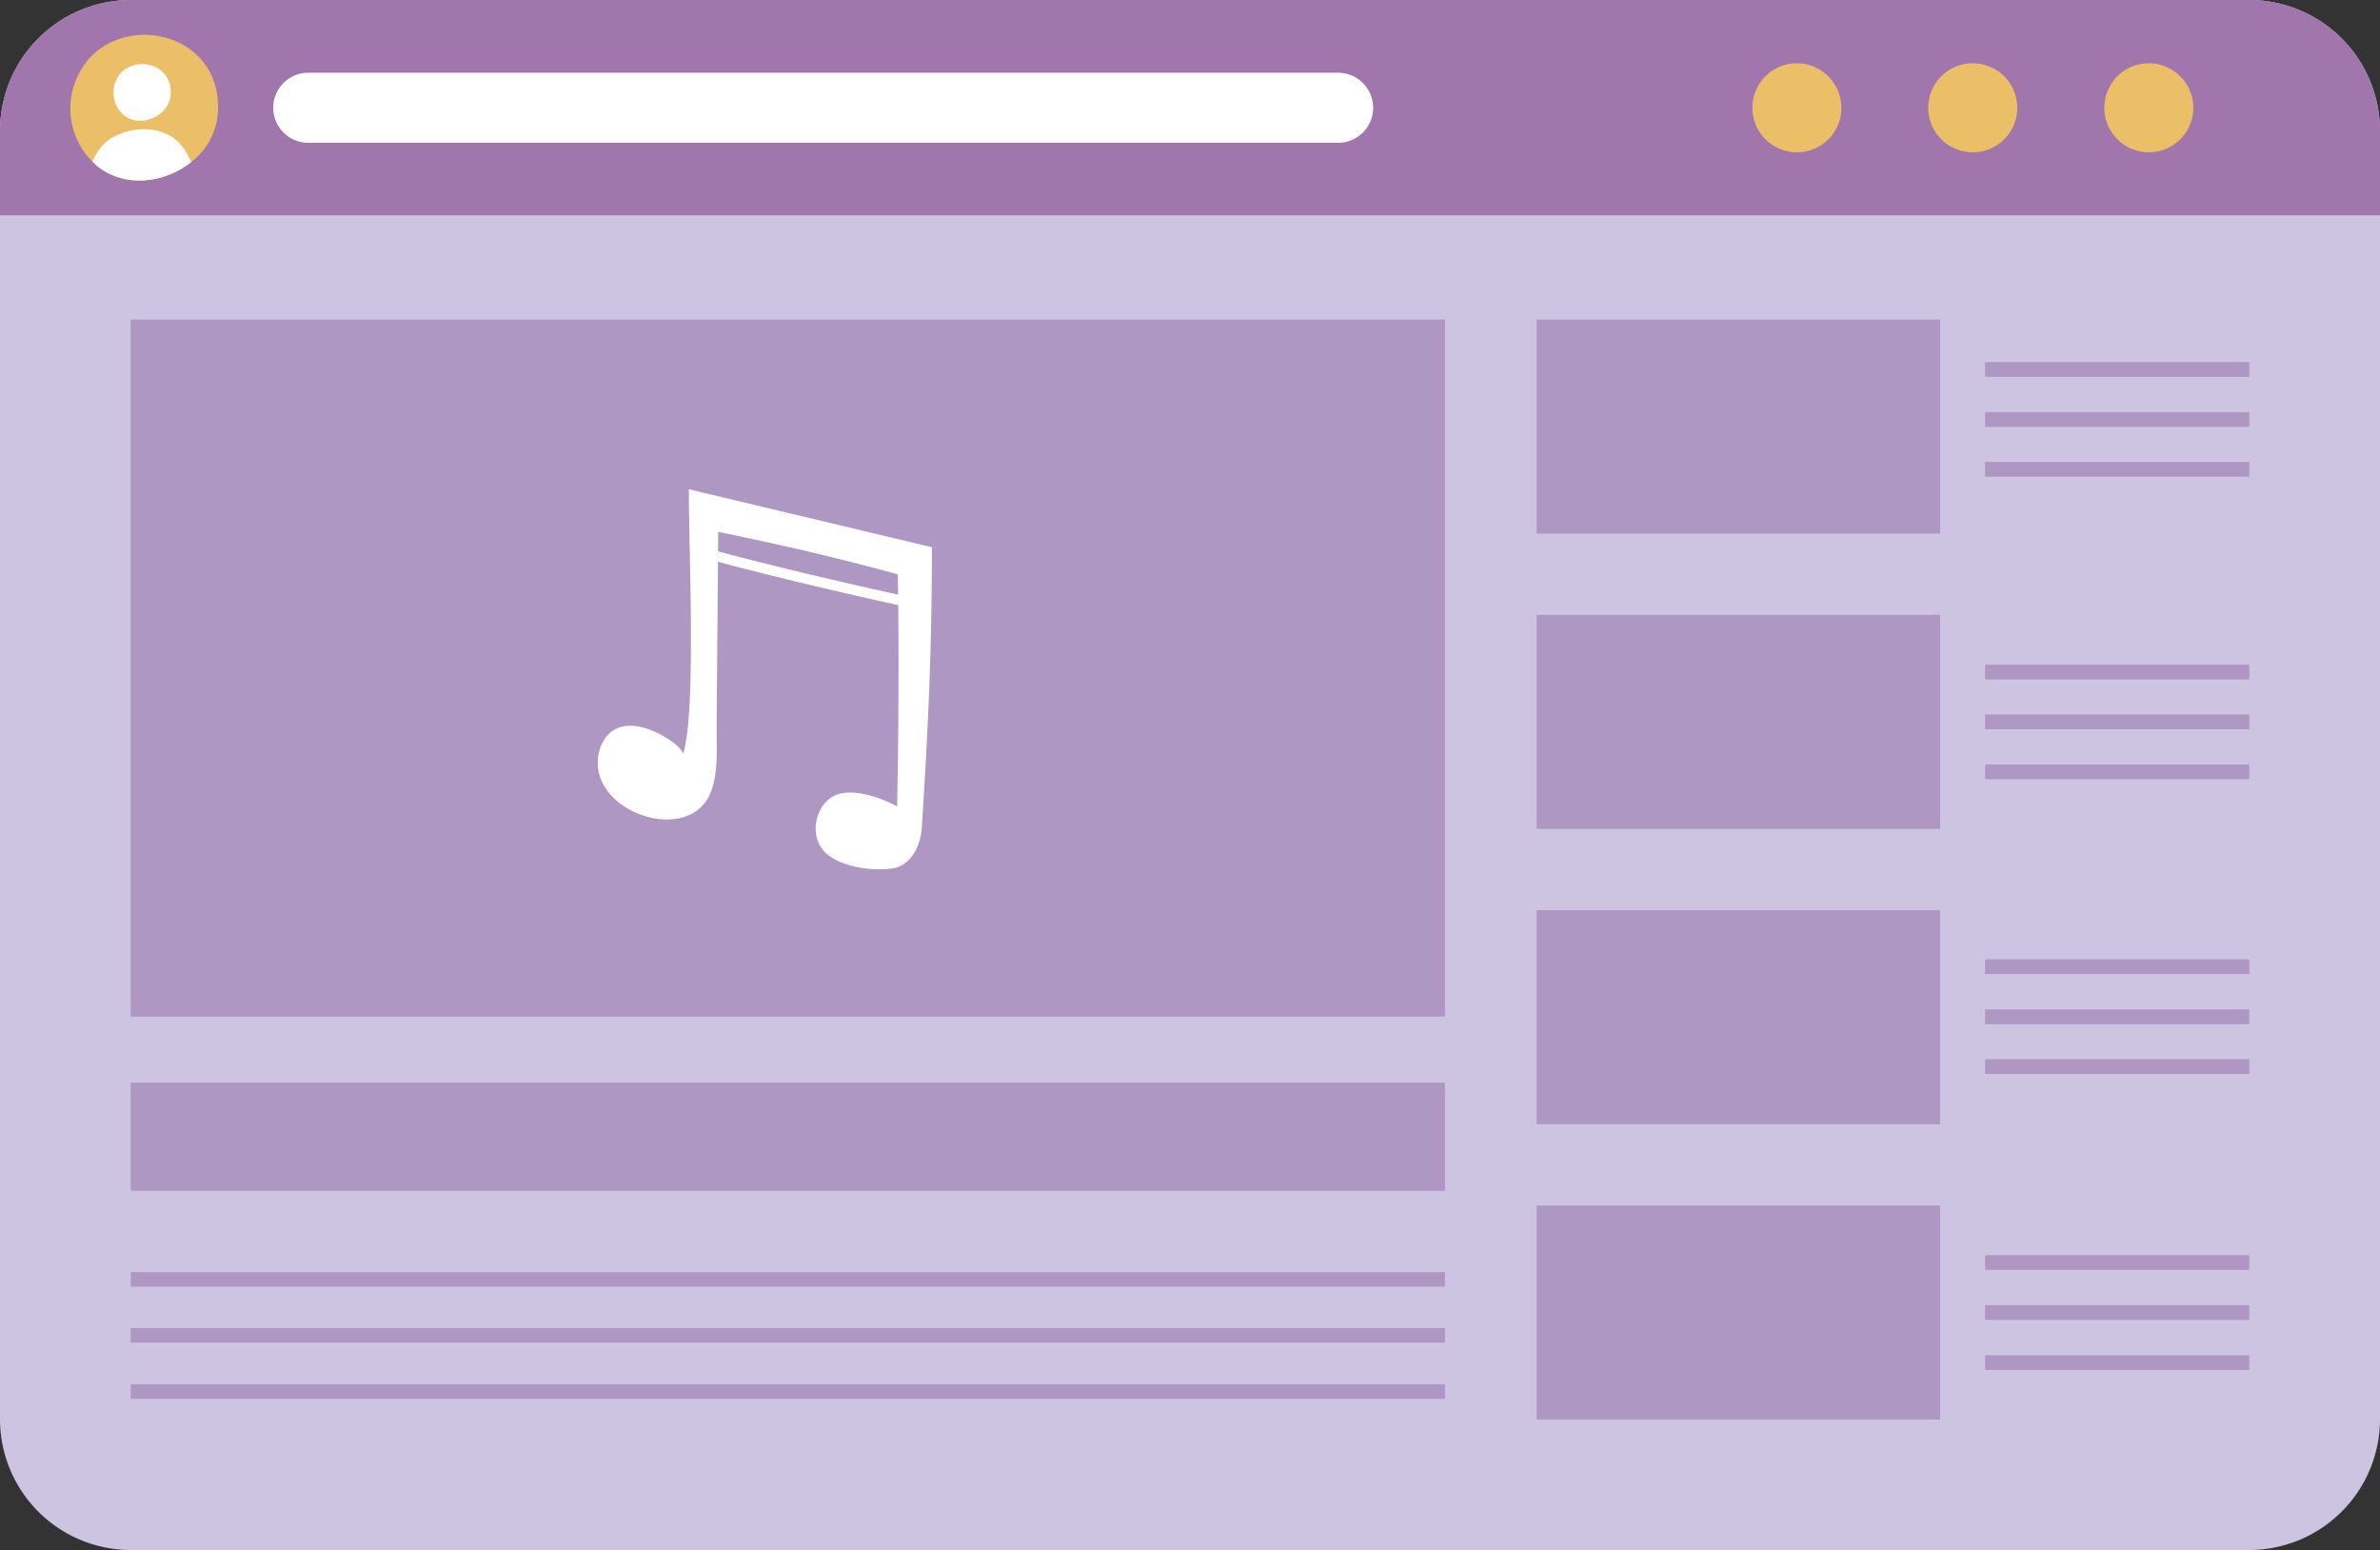 <svg xmlns="http://www.w3.org/2000/svg" width="1080" height="703.3" viewBox="-0 -0 1080 703.3" style=""><rect x="-0" y="-0" width="1080" height="703.3" fill="#333333" stroke="none"/><g><g data-name="Слой 2"><g data-name="WebElement58_402617178"><path d="M1080 59.3V644a59.4 59.4 0 0 1-59.3 59.3H59.3A59.4 59.4 0 0 1 0 644V59.3A59.4 59.4 0 0 1 59.3 0h961.4a59.4 59.4 0 0 1 59.3 59.3z" fill="#ccc4e0"></path><path fill="#af97c4" d="M59.3 145h596.4v316.28H59.3z"></path><path fill="#af97c4" d="M59.3 491.2h596.4v49.13H59.3z"></path><path fill="#af97c4" d="M697.3 145h183.1v97.09H697.3z"></path><path fill="#af97c4" d="M697.3 279h183.1v97.1H697.3z"></path><path fill="#af97c4" d="M697.3 413h183.1v97.1H697.3z"></path><path fill="#af97c4" d="M697.3 547h183.1v97.09H697.3z"></path><path d="M1080 59.3v38.4H0V59.3A59.4 59.4 0 0 1 59.3 0h961.4a59.4 59.4 0 0 1 59.3 59.3z" fill="#a176ad"></path><path d="M835.6 48.9a20.2 20.2 0 1 1-20.2-20.2 20.3 20.3 0 0 1 20.2 20.2z" fill="#ebbe68"></path><path d="M915.4 48.9a20.2 20.2 0 1 1-20.2-20.2 20.2 20.2 0 0 1 20.2 20.2z" fill="#ebbe68"></path><path d="M995.3 48.9a20.2 20.2 0 1 1-20.2-20.2 20.3 20.3 0 0 1 20.2 20.2z" fill="#ebbe68"></path><path d="M607.2 64.8H139.9a15.9 15.9 0 0 1 0-31.8h467.3a15.9 15.9 0 0 1 0 31.8z" fill="#fff"></path><path d="M98.7 52.9a31.2 31.2 0 0 1-11.9 20.6c-12 9.7-30.5 12.1-43.1 1.5l-1.8-1.7a34.1 34.1 0 0 1-9.5-29.8 35 35 0 0 1 8.1-17C60.3 5 102.5 17 98.7 52.9z" fill="#ebbe68"></path><path d="M51.7 39.9A13.2 13.2 0 0 0 56 52.1c7.5 6.3 20.4.7 21.4-8.6 1.5-14-14.9-18.6-22.6-10.3a12.6 12.6 0 0 0-3.1 6.7z" fill="#fff"></path><path d="M86.8 73.5c-12 9.7-30.5 12.1-43.1 1.5l-1.8-1.7c1.8-4.1 4.8-8.3 8.3-10.4 7.5-4.6 17.5-5.8 25.7-2 5.3 2.5 8.6 7.4 10.9 12.6z" fill="#fff"></path><path fill="#af97c4" d="M59.3 583.8h596.4v-6.6H59.3"></path><path fill="#af97c4" d="M900.8 164.3h119.9v6.69H900.8z"></path><path fill="#af97c4" d="M900.8 187h119.9v6.69H900.8z"></path><path fill="#af97c4" d="M900.8 209.6h119.9v6.69H900.8z"></path><path fill="#af97c4" d="M900.8 301.6h119.9v6.69H900.8z"></path><path fill="#af97c4" d="M900.8 324.2h119.9v6.69H900.8z"></path><path fill="#af97c4" d="M900.8 346.9h119.9v6.69H900.8z"></path><path fill="#af97c4" d="M900.8 435.3h119.9v6.69H900.8z"></path><path fill="#af97c4" d="M900.8 458h119.9v6.69H900.8z"></path><path fill="#af97c4" d="M900.8 480.6h119.9v6.69H900.8z"></path><path fill="#af97c4" d="M900.8 569.5h119.9v6.69H900.8z"></path><path fill="#af97c4" d="M900.8 592.2h119.9v6.69H900.8z"></path><path fill="#af97c4" d="M900.8 614.9h119.9v6.69H900.8z"></path><path fill="#af97c4" d="M59.3 609.2h596.4v-6.6H59.3"></path><path fill="#af97c4" d="M59.3 634.7h596.4v-6.6H59.3"></path><path d="M312.6 222l110.3 26.3c-.1 46.8-1.6 80.3-4.6 127.1-.4 7.7-4.5 17.2-13.2 18.6s-23.4-.4-30.5-7.1-5.2-19.3 2.1-24.7 20.9-1.4 30.4 3.7c.8-36.3.8-83.5.3-105.3-28.6-7.8-48.9-12.5-81.5-19.3-.2 32.5-.5 56-.7 88.5-.1 9.7.9 20.3-2.6 29.5-9.3 24.1-52.9 10.2-51.3-14.5a19.4 19.4 0 0 1 3.8-10.5c7.1-8.8 19.6-4.3 27.6.7 2.8 1.8 5.7 3.9 7.4 6.8 6-20.5 2.3-95.7 2.5-119.8z" fill="#fff"></path><path d="M413.5 275.9c-11.7-2.6-56.7-12.4-95.9-23.2l1.3-4.4c30.2 8.3 61.9 15.6 95.6 23.1z" fill="#fff"></path></g></g></g></svg>